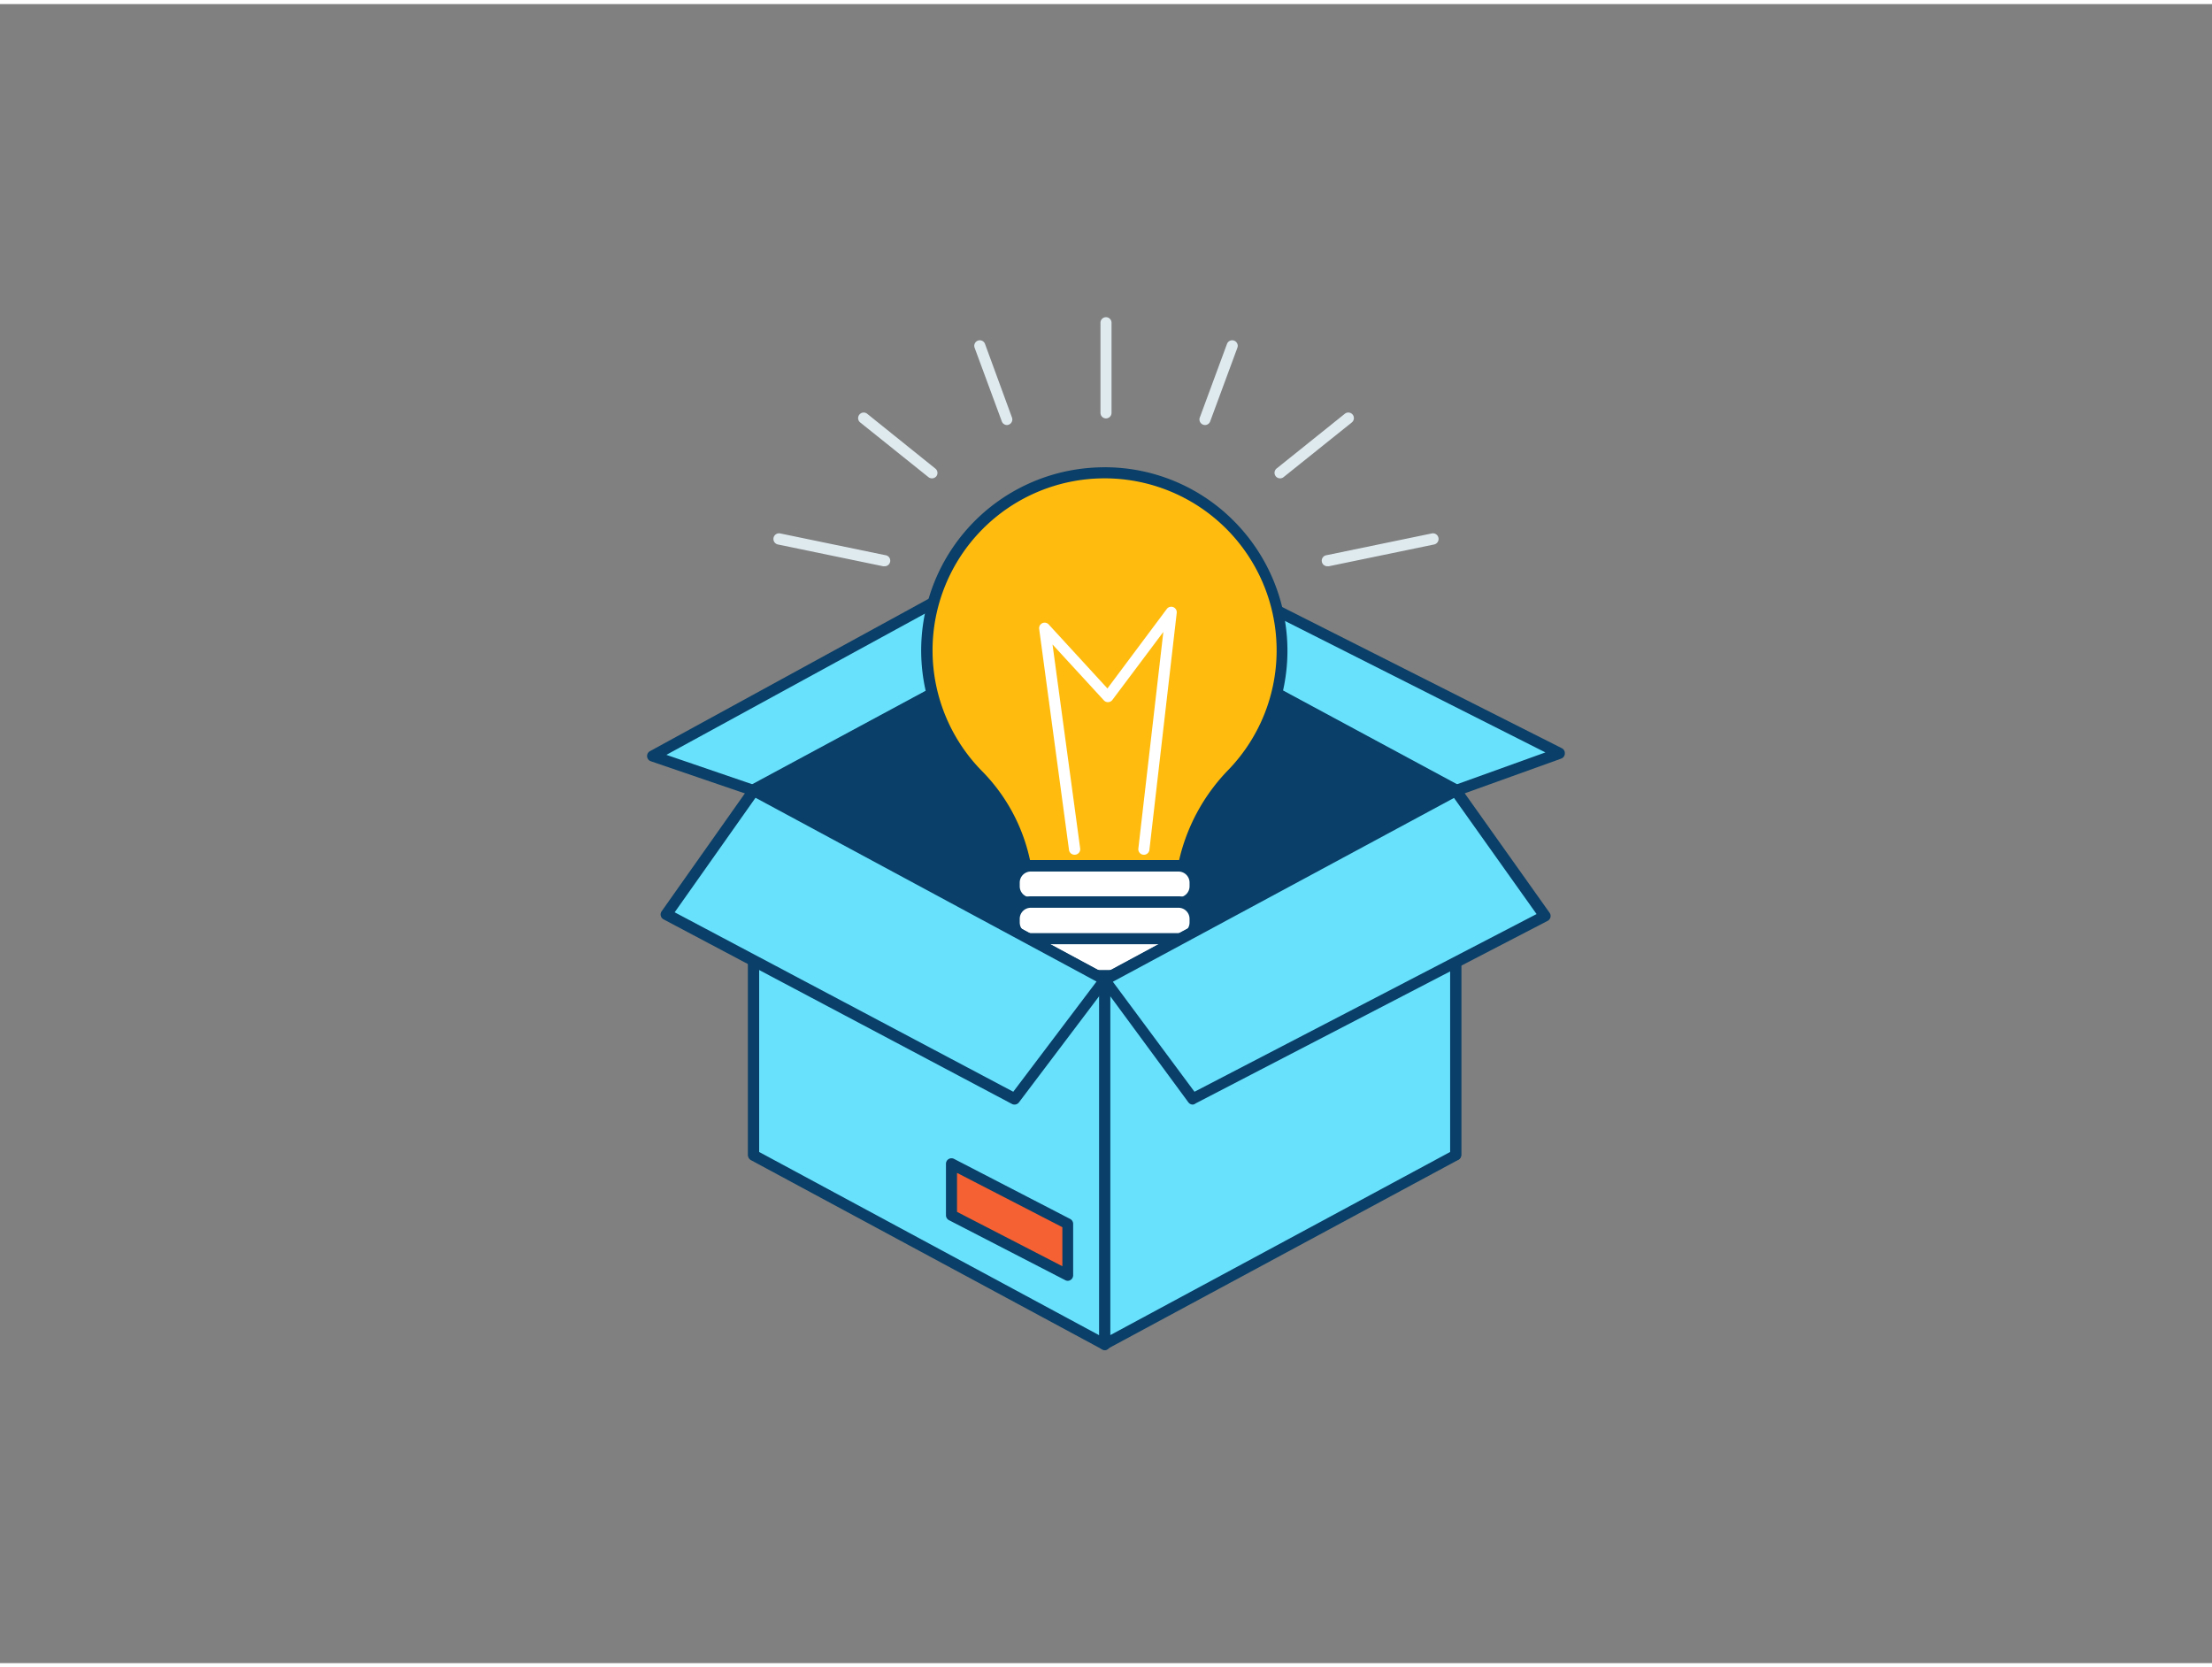 <svg id="_210_creative_process_outline" data-name="#210_creative_process_outline" xmlns="http://www.w3.org/2000/svg" viewBox="0 0 400 300" width="406" height="306" class="illustration styles_illustrationTablet__1DWOa"><rect x="0" y="0" width="400" height="300" fill="#808080" stroke="none"/><polygon points="136.28 142.22 118.02 135.97 181.5 101.27 199.75 107.93 136.28 142.22" fill="#68e1fd"></polygon><path d="M136.28,143.22a1,1,0,0,1-.33-.06l-18.25-6.24a1,1,0,0,1-.16-1.83L181,100.39a1,1,0,0,1,.82-.06L200.1,107a1,1,0,0,1,.65.86,1,1,0,0,1-.52,1L136.75,143.1A1,1,0,0,1,136.28,143.22Zm-15.78-7.46,15.69,5.37,61.13-33-15.74-5.73Z" fill="#093f68"></path><polygon points="199.75 107.93 214.22 101.27 281.98 135.47 263.23 142.22 199.75 107.93" fill="#68e1fd"></polygon><path d="M263.23,143.22a1,1,0,0,1-.48-.12l-63.47-34.29a1,1,0,0,1-.53-.92,1,1,0,0,1,.58-.87l14.48-6.66a1,1,0,0,1,.87,0l67.75,34.2a1,1,0,0,1,.54,1,1,1,0,0,1-.66.88l-18.74,6.74A1,1,0,0,1,263.23,143.22ZM202,108l61.32,33.13,16.14-5.81L214.2,102.38Z" fill="#093f68"></path><polygon points="199.75 107.93 136.28 142.13 136.28 208.08 199.75 219.01 263.23 208.08 263.23 142.13 199.75 107.93" fill="#093f68"></polygon><path d="M199.75,220h-.17l-63.47-10.93a1,1,0,0,1-.83-1v-66a1,1,0,0,1,.52-.88l63.48-34.2a1,1,0,0,1,.95,0l63.47,34.2a1,1,0,0,1,.53.88v66a1,1,0,0,1-.83,1L199.92,220Zm-62.47-12.77L199.75,218l62.48-10.76V142.73l-62.48-33.67-62.47,33.67Z" fill="#093f68"></path><ellipse cx="199.75" cy="174.02" rx="10.84" ry="8.28" fill="#093f68"></ellipse><path d="M199.75,183.3c-6.52,0-11.83-4.16-11.83-9.28s5.31-9.27,11.83-9.27,11.84,4.16,11.84,9.27S206.28,183.3,199.75,183.3Zm0-16.55c-5.42,0-9.83,3.26-9.83,7.27s4.41,7.28,9.83,7.28,9.84-3.26,9.84-7.28S205.18,166.75,199.75,166.75Z" fill="#093f68"></path><path d="M231.87,116.87A32.12,32.12,0,1,0,177,139.55a31.52,31.52,0,0,1,8.22,15.21l.26,1.1H214l.31-1.33a33.35,33.35,0,0,1,8.62-15.44A32,32,0,0,0,231.87,116.87Z" fill="#ffbc0e"></path><path d="M214,156.86H185.5a1,1,0,0,1-1-.77l-.25-1.1a30.51,30.51,0,0,0-8-14.73,33.11,33.11,0,0,1,21.33-56.43,32.87,32.87,0,0,1,24.79,8.91,33.27,33.27,0,0,1,10.44,24.14,32.94,32.94,0,0,1-9.21,22.9,32.52,32.52,0,0,0-8.37,15l-.31,1.34A1,1,0,0,1,214,156.86Zm-27.72-2h26.93l.13-.56a34.47,34.47,0,0,1,8.87-15.91,31.11,31.11,0,1,0-44.49.45,32.57,32.57,0,0,1,8.48,15.69Z" fill="#093f68"></path><rect x="183.44" y="155.86" width="32.64" height="6.59" rx="2.96" fill="#fff"></rect><path d="M213.11,163.45H186.4a4,4,0,0,1-4-4v-.67a4,4,0,0,1,4-4h26.71a4,4,0,0,1,4,4v.67A4,4,0,0,1,213.11,163.45Zm-26.71-6.59a2,2,0,0,0-2,2v.67a2,2,0,0,0,2,2h26.71a2,2,0,0,0,2-2v-.67a2,2,0,0,0-2-2Z" fill="#093f68"></path><rect x="183.44" y="162.45" width="32.64" height="6.59" rx="2.96" fill="#fff"></rect><path d="M213.11,170H186.4a4,4,0,0,1-4-4v-.66a4,4,0,0,1,4-4h26.71a4,4,0,0,1,4,4v.66A4,4,0,0,1,213.11,170Zm-26.71-6.59a2,2,0,0,0-2,2v.66a2,2,0,0,0,2,2h26.71a2,2,0,0,0,2-2v-.66a2,2,0,0,0-2-2Z" fill="#093f68"></path><rect x="183.44" y="169.04" width="32.64" height="6.59" rx="2.96" fill="#fff"></rect><path d="M213.11,176.64H186.4a4,4,0,0,1-4-4V172a4,4,0,0,1,4-4h26.71a4,4,0,0,1,4,4v.66A4,4,0,0,1,213.11,176.64ZM186.4,170a2,2,0,0,0-2,2v.66a2,2,0,0,0,2,2h26.71a2,2,0,0,0,2-2V172a2,2,0,0,0-2-2Z" fill="#093f68"></path><path d="M194.31,153.82a1,1,0,0,1-1-.87l-5.4-40a1,1,0,0,1,.57-1,1,1,0,0,1,1.16.23l10.62,11.57L211,109.37a1,1,0,0,1,1.79.71l-4.94,42.85a1,1,0,0,1-2-.22l4.52-39.18-9.22,12.3a1,1,0,0,1-.75.4,1,1,0,0,1-.78-.32l-9.29-10.11,5,36.89a1,1,0,0,1-.86,1.12Z" fill="#fff"></path><polygon points="199.75 176.42 263.23 142.22 263.23 208.17 199.75 242.38 199.75 176.42" fill="#68e1fd"></polygon><path d="M199.75,243.38a1,1,0,0,1-.51-.15,1,1,0,0,1-.49-.85v-66a1,1,0,0,1,.53-.88l63.47-34.2a1,1,0,0,1,1,0,1,1,0,0,1,.49.86v65.95a1,1,0,0,1-.53.88l-63.47,34.2A1,1,0,0,1,199.75,243.38Zm1-66.36V240.7l61.48-33.13V143.89Z" fill="#093f68"></path><polygon points="199.75 176.42 136.28 142.22 136.28 208.17 199.75 242.38 199.75 176.42" fill="#68e1fd"></polygon><path d="M199.75,243.38a1,1,0,0,1-.47-.13l-63.48-34.2a1,1,0,0,1-.52-.88V142.22a1,1,0,0,1,1.47-.88l63.48,34.2a1,1,0,0,1,.52.88v66a1,1,0,0,1-1,1Zm-62.47-35.81,61.47,33.13V177l-61.47-33.13Z" fill="#093f68"></path><polygon points="199.75 176.42 215.71 197.96 279.35 164.91 263.23 142.22 199.75 176.42" fill="#68e1fd"></polygon><path d="M215.71,199a1,1,0,0,1-.81-.4L199,177a1,1,0,0,1-.17-.82,1,1,0,0,1,.5-.66l63.47-34.2a1,1,0,0,1,1.29.3l16.12,22.69a1,1,0,0,1,.16.82,1,1,0,0,1-.51.65l-63.64,33A1,1,0,0,1,215.71,199Zm-14.47-22.21L216,196.68l61.86-32.13-14.93-21Z" fill="#093f68"></path><polygon points="199.75 176.42 183.47 197.96 120.49 164.58 136.28 142.22 199.75 176.42" fill="#68e1fd"></polygon><path d="M183.47,199a1,1,0,0,1-.47-.11l-63-33.38a1,1,0,0,1-.35-1.47l15.79-22.36a1,1,0,0,1,1.29-.3l63.48,34.2a1,1,0,0,1,.5.67,1,1,0,0,1-.18.81l-16.28,21.55A1,1,0,0,1,183.47,199ZM122,164.23l61.23,32.45,15.06-19.93-61.67-33.23Z" fill="#093f68"></path><polygon points="193.11 229.87 172.06 219.01 172.06 209.71 193.11 220.56 193.11 229.87" fill="#f56132"></polygon><path d="M193.11,230.87a1,1,0,0,1-.46-.11L171.6,219.9a1,1,0,0,1-.54-.89v-9.3a1,1,0,0,1,1.46-.89l21,10.86a1,1,0,0,1,.54.89v9.3a1,1,0,0,1-1,1ZM173.06,218.4l19.05,9.83v-7.06l-19.05-9.82Z" fill="#093f68"></path><path d="M200,74.92a1,1,0,0,1-1-1V57.62a1,1,0,0,1,2,0v16.3A1,1,0,0,1,200,74.92Z" fill="#dfeaef"></path><path d="M182.1,76.12a1,1,0,0,1-.94-.66l-4.92-13.32a1,1,0,0,1,1.88-.69L183,74.77a1,1,0,0,1-.59,1.28A.91.91,0,0,1,182.1,76.12Z" fill="#dfeaef"></path><path d="M168.52,85.76a1,1,0,0,1-.63-.22l-12.34-9.89a1,1,0,0,1-.15-1.41,1,1,0,0,1,1.41-.16L169.15,84a1,1,0,0,1,.15,1.41A1,1,0,0,1,168.52,85.76Z" fill="#dfeaef"></path><path d="M159.88,101.65a.69.69,0,0,1-.2,0l-19-3.93a1,1,0,1,1,.4-2l19,3.93a1,1,0,0,1-.2,2Z" fill="#dfeaef"></path><path d="M217.9,76.12a.91.91,0,0,1-.35-.07,1,1,0,0,1-.59-1.28l4.92-13.32a1,1,0,0,1,1.88.69l-4.92,13.32A1,1,0,0,1,217.9,76.12Z" fill="#dfeaef"></path><path d="M231.48,85.76a1,1,0,0,1-.78-.37,1,1,0,0,1,.15-1.41l12.34-9.9a1,1,0,0,1,1.26,1.57l-12.34,9.89A1,1,0,0,1,231.48,85.76Z" fill="#dfeaef"></path><path d="M240.12,101.65a1,1,0,0,1-.2-2l19-3.93a1,1,0,1,1,.4,2l-19,3.93A.69.69,0,0,1,240.12,101.65Z" fill="#dfeaef"></path></svg>
